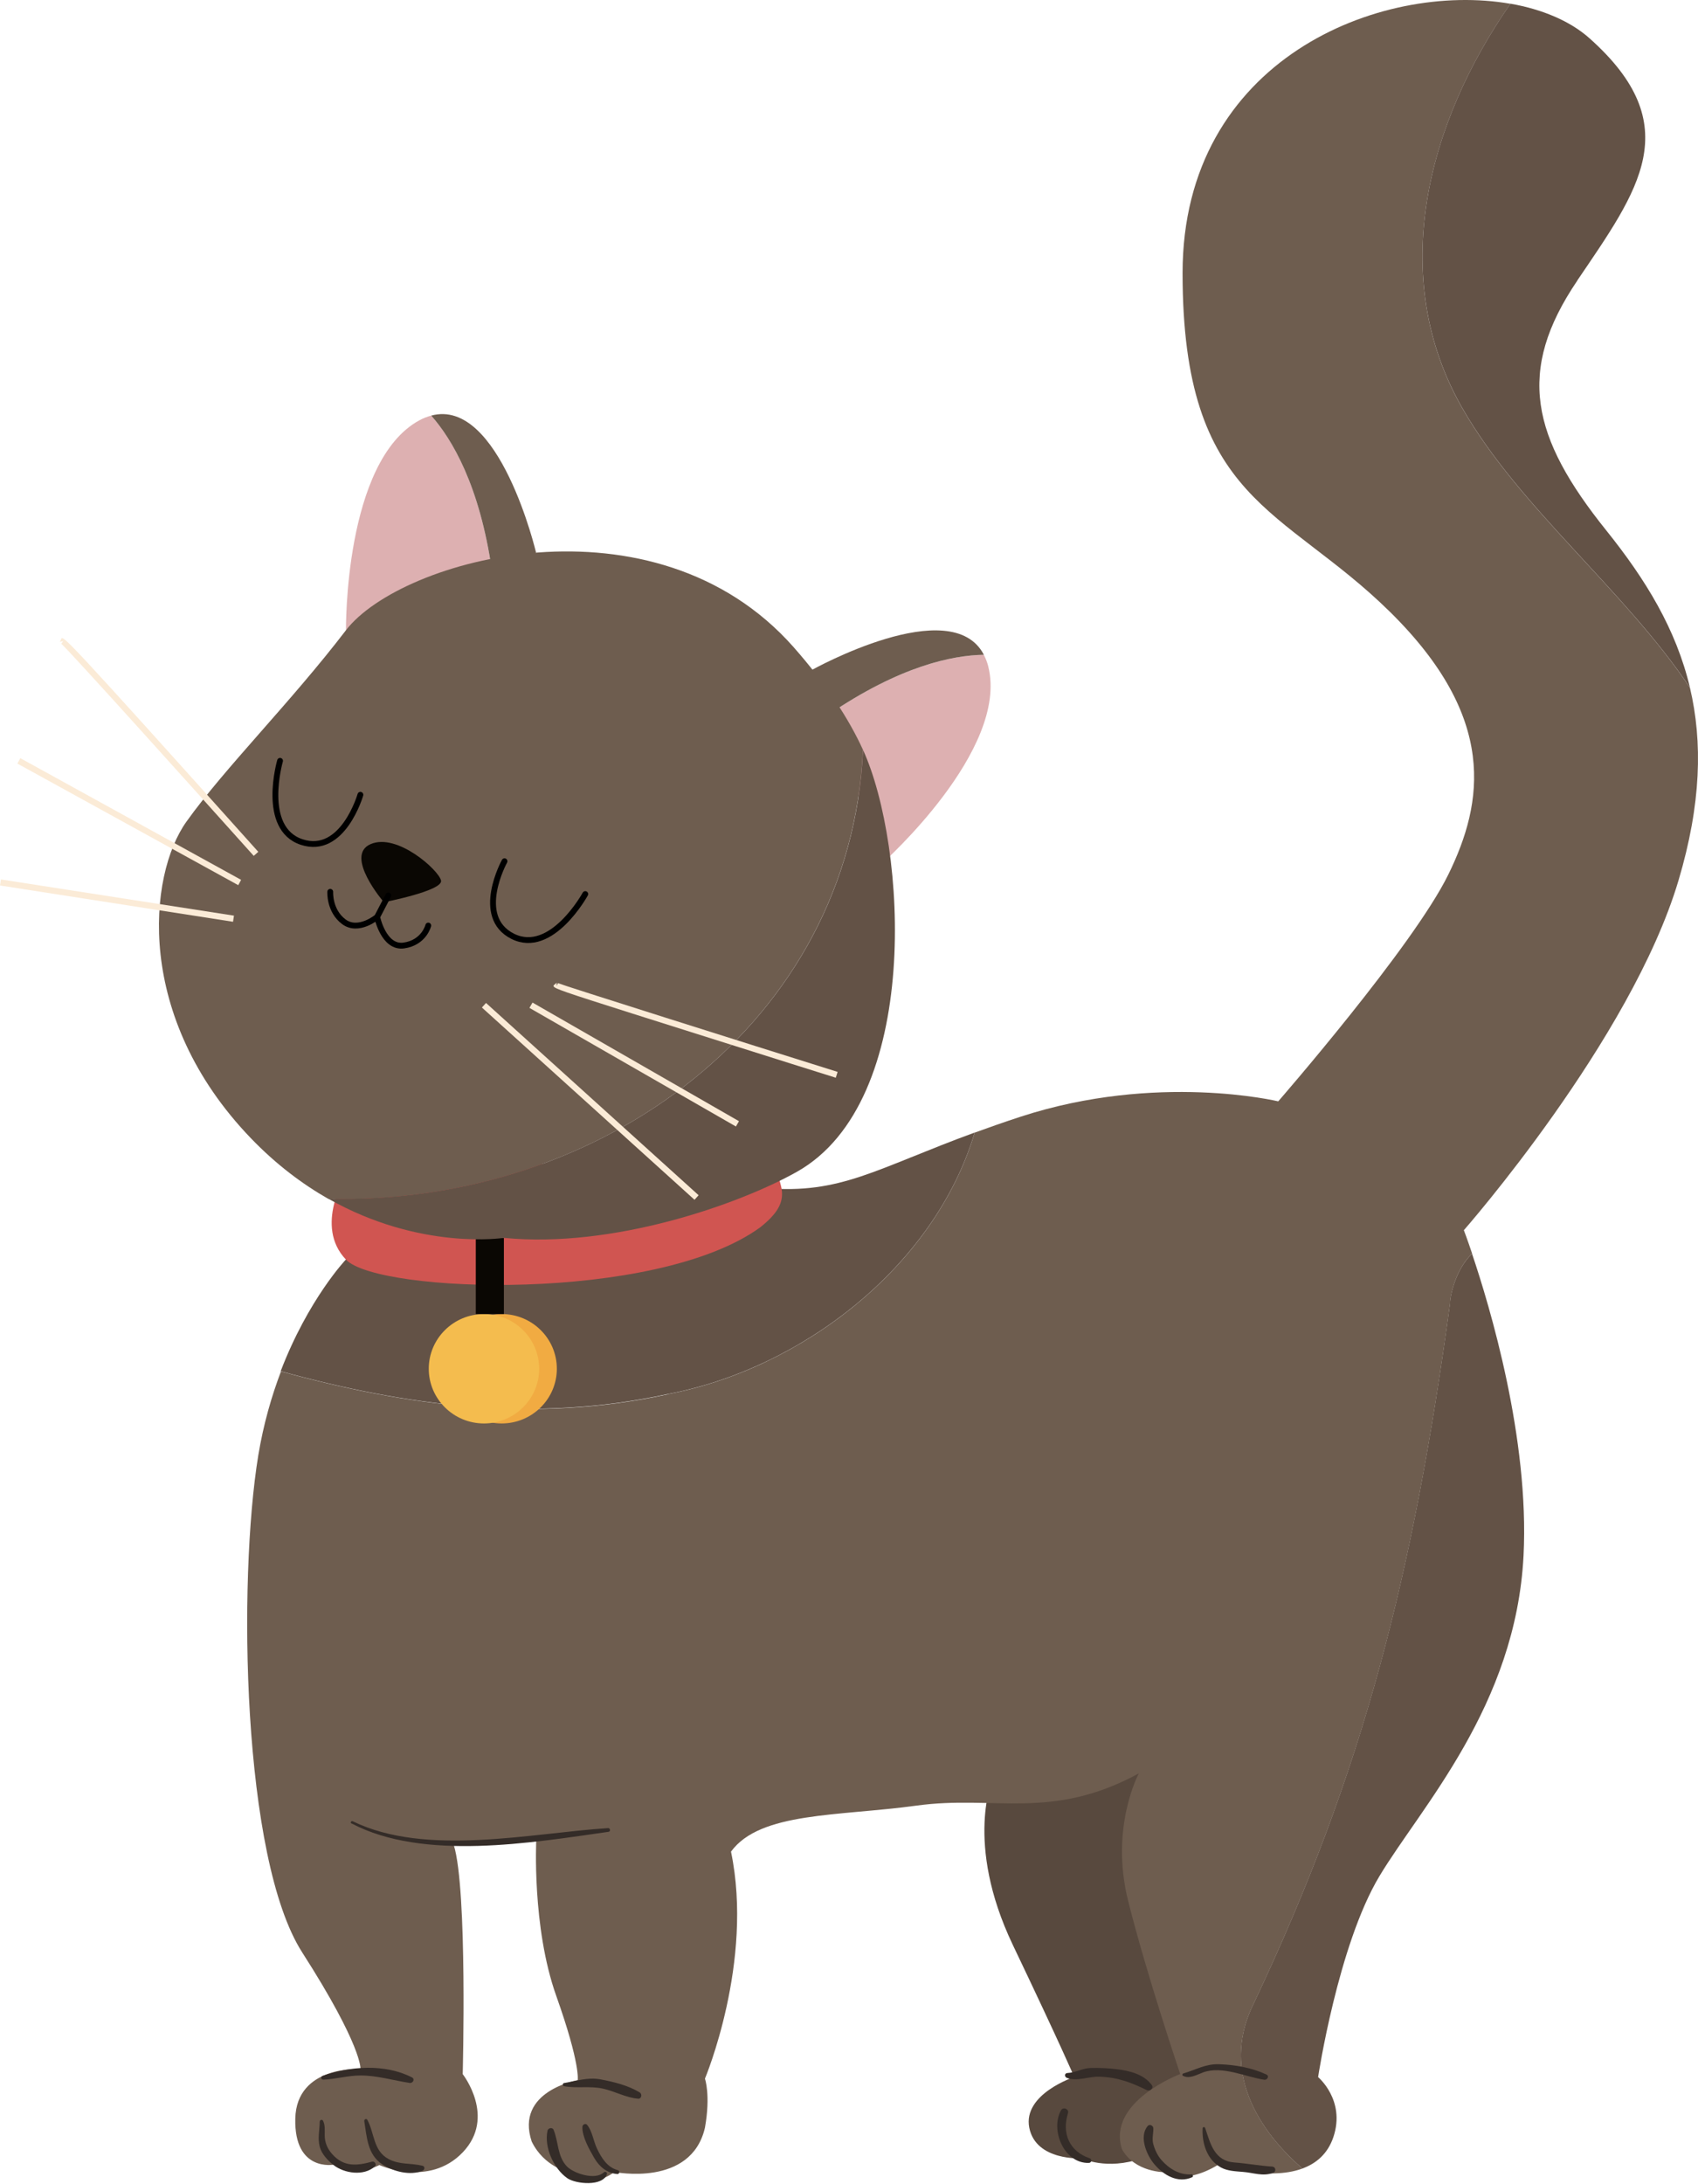 <svg width="175" height="225" viewBox="0 0 175 225" fill="none" xmlns="http://www.w3.org/2000/svg">
<path d="M102.338 183.146C102.338 183.146 99.336 189.783 104.392 200.369C109.448 210.956 110.712 213.958 110.712 213.958C110.712 213.958 105.403 215.696 106.077 219.173C106.762 222.649 111.502 222.333 111.502 222.333C111.502 222.333 114.031 223.607 117.665 222.333C117.665 222.333 120.825 222.796 124.301 220.11C127.778 217.424 119.403 181.082 119.403 181.082L102.338 183.136V183.146Z" fill="#58493E"/>
<path d="M149.436 134.31C145.643 162.12 140.587 182.356 129.21 206.374C126.029 212.736 128.936 218.783 134.225 223.386C135.636 222.87 136.837 221.89 137.427 220.131C138.691 216.339 135.847 213.969 135.847 213.969C135.847 213.969 137.901 200.38 142.167 193.269C146.434 186.159 156.23 175.73 157.02 160.245C157.631 148.173 153.544 134.563 151.711 129.149C150.047 130.718 149.436 133.447 149.436 134.321V134.31Z" fill="#635246"/>
<path d="M68.777 143.623C82.545 141.042 96.302 130.539 100.452 116.676C101.896 116.15 103.455 115.602 105.193 115.033C119.256 110.451 131.739 113.453 131.739 113.453C131.739 113.453 145.643 97.494 149.278 90.067C152.912 82.641 154.334 73.95 143.273 63.048C132.213 52.145 121.879 51.776 121.879 28.127C121.879 6.059 142.346 -1.947 155.672 0.391C147.076 12.716 142.957 28.485 150.7 42.032C156.546 52.261 167.459 60.815 174.17 70.843C175.486 76.426 175.339 82.82 172.99 90.7C168.091 107.133 150.868 126.726 150.868 126.726C150.868 126.726 151.205 127.6 151.722 129.138C150.057 130.708 149.446 133.436 149.446 134.31C145.654 162.12 140.598 182.356 129.221 206.374C126.04 212.736 128.947 218.783 134.235 223.386C130.622 224.724 125.587 222.975 125.587 222.975C121.952 225.187 120.056 223.765 120.056 223.765C120.056 223.765 116.97 223.808 115.632 221.395C114.052 216.497 121.636 213.653 121.636 213.653C121.636 213.653 118.16 203.382 116.264 195.798C114.368 188.213 117.37 182.683 117.37 182.683C108.364 187.581 102.517 184.895 94.459 186.001C86.4 187.107 78.341 186.633 75.339 190.741C77.71 202.118 72.653 214.127 72.653 214.127C72.653 214.127 73.254 215.812 72.653 219.183C71.231 225.346 63.331 223.744 63.331 223.744C60.486 225.788 58.59 223.744 58.59 223.744C58.59 223.744 56.073 223.218 54.798 220.605C53.06 215.391 59.538 214.285 59.538 214.285C59.538 214.285 59.854 212.705 57.326 205.594C54.798 198.484 55.272 189.477 55.272 189.477C51.553 189.551 46.771 190.078 46.771 190.078C48.193 194.66 47.688 213.663 47.688 213.663C47.688 213.663 51.164 218.088 47.688 221.722C44.211 225.356 39.102 223.028 39.102 223.028C36.047 224.492 34.415 222.986 34.415 222.986C34.415 222.986 30.306 223.776 30.433 218.246C30.559 212.715 37.154 213.137 37.154 213.137C37.154 213.137 37.364 210.819 31.149 201.128C24.934 191.436 24.513 162.784 26.619 149.922C27.157 146.677 27.999 143.791 28.958 141.273C41.831 144.813 54.998 146.635 68.808 143.633L68.777 143.623Z" fill="#6E5D4F"/>
<path d="M78.826 122.386C86.663 123.05 90.213 120.416 100.452 116.666C96.302 130.529 82.544 141.031 68.776 143.612C54.966 146.614 41.799 144.792 28.926 141.252C31.77 133.826 35.647 129.749 35.647 129.749C35.647 129.749 69.872 121.628 78.815 122.375L78.826 122.386Z" fill="#635246"/>
<path d="M162.551 28.907C168.871 19.584 173.927 12.948 163.815 3.941C161.813 2.161 158.959 0.96 155.672 0.381C147.076 12.706 142.957 28.475 150.7 42.022C156.546 52.25 167.459 60.804 174.17 70.832C172.737 64.786 169.587 59.677 165.563 54.663C157.821 45.024 156.241 38.23 162.561 28.907H162.551Z" fill="#635246"/>
<path d="M43.242 43.286C35.447 47.499 35.658 64.933 35.658 64.933L50.7 58.792C49.426 49.975 46.582 45.224 44.443 42.812C44.053 42.917 43.653 43.065 43.242 43.286Z" fill="#DDB0B1"/>
<path d="M44.443 42.812C46.582 45.235 49.426 49.975 50.701 58.792L55.251 56.938C55.251 56.938 51.47 40.916 44.443 42.812Z" fill="#6E5D4F"/>
<path d="M101.854 68.662C104.003 77.258 90.993 88.867 90.993 88.867L85.378 73.624C92.742 68.61 98.167 67.504 101.39 67.451C101.58 67.809 101.738 68.199 101.854 68.652V68.662Z" fill="#DDB0B1"/>
<path d="M101.39 67.451C98.156 67.504 92.741 68.61 85.378 73.624L83.682 69.01C83.682 69.01 98.05 60.994 101.4 67.451H101.39Z" fill="#6E5D4F"/>
<path d="M35.658 121.069C35.658 121.069 32.34 126.284 35.658 129.76C38.976 133.236 67.576 134.216 78.321 126.452C82.134 123.46 80.217 122.017 79.269 118.541" fill="#D05551"/>
<path d="M57.389 140.999C57.389 144.107 54.84 146.635 51.701 146.635C48.562 146.635 46.013 144.107 46.013 140.999C46.013 137.892 48.562 135.364 51.701 135.364C54.84 135.364 57.389 137.881 57.389 140.999Z" fill="#F1AB42"/>
<path d="M55.567 140.999C55.567 144.107 53.018 146.635 49.879 146.635C46.74 146.635 44.19 144.107 44.19 140.999C44.19 137.892 46.74 135.364 49.879 135.364C53.018 135.364 55.567 137.881 55.567 140.999Z" fill="#F4BC4E"/>
<path d="M51.933 127.516H49.036V135.364H51.933V127.516Z" fill="#0A0703"/>
<path d="M88.949 77.258C87.517 74.119 85.262 70.611 81.797 66.671C67.418 50.396 41.346 57.507 35.647 64.933C29.959 72.36 23.164 79.112 19.214 84.642C15.264 90.173 13.842 104.762 25.85 117.245C28.463 119.963 31.181 121.986 33.825 123.492C62.035 124.208 87.643 105.279 88.939 77.269L88.949 77.258Z" fill="#6E5D4F"/>
<path d="M88.95 77.258C87.654 105.279 62.046 124.198 33.835 123.481C43.327 128.864 51.933 127.516 51.933 127.516C63.099 128.622 76.066 124.113 82.113 120.721C95.07 113.453 93.458 87.128 88.95 77.258Z" fill="#635246"/>
<path d="M51.996 88.719C51.996 88.719 48.836 94.439 52.839 96.451C56.842 98.453 60.318 92.1 60.318 92.1" stroke="black" stroke-width="0.6" stroke-linecap="round" stroke-linejoin="round"/>
<path d="M37.143 81.872C37.143 81.872 35.331 88.15 31.086 86.739C26.841 85.327 28.863 78.375 28.863 78.375" stroke="black" stroke-width="0.6" stroke-linecap="round" stroke-linejoin="round"/>
<path d="M39.555 92.933C39.555 92.933 35.447 88.161 38.186 86.96C40.925 85.759 45.243 89.657 45.454 90.71C45.665 91.763 39.555 92.943 39.555 92.943V92.933Z" fill="#0A0703"/>
<path d="M40.019 92.248L38.871 94.45" stroke="black" stroke-width="0.6" stroke-linecap="round" stroke-linejoin="round"/>
<path d="M34.035 91.869C34.035 91.869 33.919 93.807 35.426 94.945C36.932 96.082 38.87 94.46 38.87 94.46C38.87 94.46 39.534 97.694 41.62 97.399C43.706 97.104 44.137 95.345 44.137 95.345" stroke="black" stroke-width="0.6" stroke-linecap="round" stroke-linejoin="round"/>
<path d="M26.156 88.171C20.857 82.262 6.973 66.819 6.31 66.313L6.499 66.071V66.05L6.173 66.124L6.331 65.766C6.615 65.608 6.7 65.523 26.619 87.75L26.145 88.171H26.156Z" fill="#FBEBD7"/>
<path d="M24.555 91.184L1.791 78.659L2.096 78.101L24.849 90.636L24.555 91.184Z" fill="#FBEBD7"/>
<path d="M24.018 94.955L0 91.216L0.095 90.594L24.112 94.323L24.018 94.955Z" fill="#FBEBD7"/>
<path d="M86.137 111.02C86.137 111.02 78.911 108.755 71.695 106.469C61.213 103.161 58.211 102.213 57.368 101.824C57.031 101.666 57.042 101.602 57.053 101.508L57.368 101.234V101.55L57.505 101.276C58.085 101.529 76.614 107.375 86.327 110.419L86.137 111.02Z" fill="#FBEBD7"/>
<path d="M75.845 116.044L54.566 103.825L54.882 103.277L76.161 115.497L75.845 116.044Z" fill="#FBEBD7"/>
<path d="M50.09 103.319L49.666 103.788L71.579 123.594L72.002 123.125L50.09 103.319Z" fill="#FBEBD7"/>
<path d="M36.227 187.834C43.643 191.742 54.861 189.814 62.73 188.698C62.941 188.666 62.899 188.308 62.678 188.318C54.777 188.824 43.906 191.3 36.353 187.613C36.206 187.539 36.069 187.76 36.216 187.844L36.227 187.834Z" fill="#342C28"/>
<path d="M33.287 214.232C34.583 214.19 35.837 213.8 37.164 213.8C38.891 213.8 40.535 214.316 42.22 214.569C42.547 214.622 42.8 214.179 42.462 214C39.65 212.568 36.1 212.842 33.245 213.842C33.045 213.916 33.066 214.232 33.298 214.222L33.287 214.232Z" fill="#342C28"/>
<path d="M32.95 218.54C32.95 219.457 32.718 220.226 32.95 221.132C33.14 221.88 33.772 222.554 34.362 223.017C35.478 223.902 37.511 224.187 38.628 223.175C38.849 222.975 38.617 222.607 38.344 222.68C36.795 223.102 35.447 223.249 34.256 221.922C33.751 221.364 33.456 220.7 33.466 219.941C33.466 219.436 33.519 218.909 33.287 218.456C33.203 218.298 32.961 218.372 32.961 218.54H32.95Z" fill="#342C28"/>
<path d="M37.543 218.509C37.807 220.121 37.859 221.943 39.397 222.954C40.514 223.692 42.263 224.145 43.548 223.618C43.769 223.523 43.832 223.176 43.548 223.102C42.357 222.807 41.209 223.018 40.061 222.417C38.449 221.564 38.607 219.741 37.859 218.372C37.754 218.193 37.512 218.319 37.543 218.509Z" fill="#342C28"/>
<path d="M58.127 214.906C59.475 215.149 60.771 214.854 62.151 215.159C63.383 215.433 64.5 216.086 65.764 216.191C66.122 216.223 66.206 215.717 65.933 215.549C64.742 214.822 63.236 214.453 61.877 214.2C60.55 213.958 59.412 214.38 58.127 214.58C57.969 214.601 57.969 214.875 58.127 214.906Z" fill="#342C28"/>
<path d="M63.678 223.555C62.583 223.27 61.993 222.301 61.529 221.332C61.161 220.574 61.045 219.531 60.508 218.888C60.339 218.688 60.034 218.857 60.023 219.088C59.981 220.1 60.75 221.448 61.245 222.301C61.772 223.207 62.572 223.871 63.626 223.955C63.858 223.976 63.9 223.608 63.678 223.555Z" fill="#342C28"/>
<path d="M62.235 223.776C61.361 224.629 59.138 223.892 58.443 223.186C57.431 222.154 57.569 220.637 57.052 219.394C56.936 219.12 56.494 219.204 56.431 219.478C56.052 221.185 57.073 223.418 58.474 224.387C59.338 224.987 62.151 225.261 62.551 223.955C62.614 223.776 62.372 223.65 62.235 223.776Z" fill="#342C28"/>
<path d="M112.282 222.322C110.196 221.606 109.417 219.741 110.07 217.687C110.207 217.255 109.564 217.003 109.354 217.382C108.216 219.415 109.67 222.891 112.219 222.807C112.514 222.807 112.556 222.407 112.282 222.312V222.322Z" fill="#342C28"/>
<path d="M122.806 223.987C121.573 224.071 120.52 223.428 119.719 222.533C119.298 222.059 119.024 221.458 118.856 220.858C118.708 220.31 118.877 219.794 118.866 219.246C118.866 218.972 118.487 218.772 118.287 219.004C117.36 220.089 118.171 221.996 118.961 222.933C119.919 224.071 121.394 224.945 122.869 224.282C123.016 224.218 122.943 223.966 122.785 223.976L122.806 223.987Z" fill="#342C28"/>
<path d="M123.944 219.246C123.87 220.805 124.407 222.501 125.84 223.281C126.514 223.65 127.367 223.671 128.105 223.734C129.2 223.818 130.117 224.218 131.202 223.839C131.56 223.713 131.497 223.207 131.107 223.186C129.801 223.102 128.526 222.859 127.23 222.765C125.155 222.607 124.755 220.847 124.207 219.215C124.154 219.067 123.954 219.099 123.944 219.246Z" fill="#342C28"/>
<path d="M121.942 213.842C122.584 214.18 123.374 213.716 123.996 213.484C125.966 212.768 128.357 213.948 130.306 214.243C130.601 214.285 130.853 213.864 130.527 213.706C129.021 213 127.325 212.705 125.671 212.642C124.249 212.589 123.269 213.21 121.963 213.59C121.847 213.621 121.815 213.79 121.931 213.842H121.942Z" fill="#342C28"/>
<path d="M109.944 214.043C110.923 214.453 112.219 213.895 113.262 213.927C115.137 213.969 116.549 214.506 118.192 215.307C118.497 215.454 118.94 215.128 118.708 214.791C117.908 213.684 116.422 213.316 115.127 213.158C114.21 213.042 113.315 213.01 112.388 213.031C111.545 213.052 110.85 213.516 110.007 213.548C109.702 213.558 109.691 213.937 109.944 214.043Z" fill="#342C28"/>
</svg>
